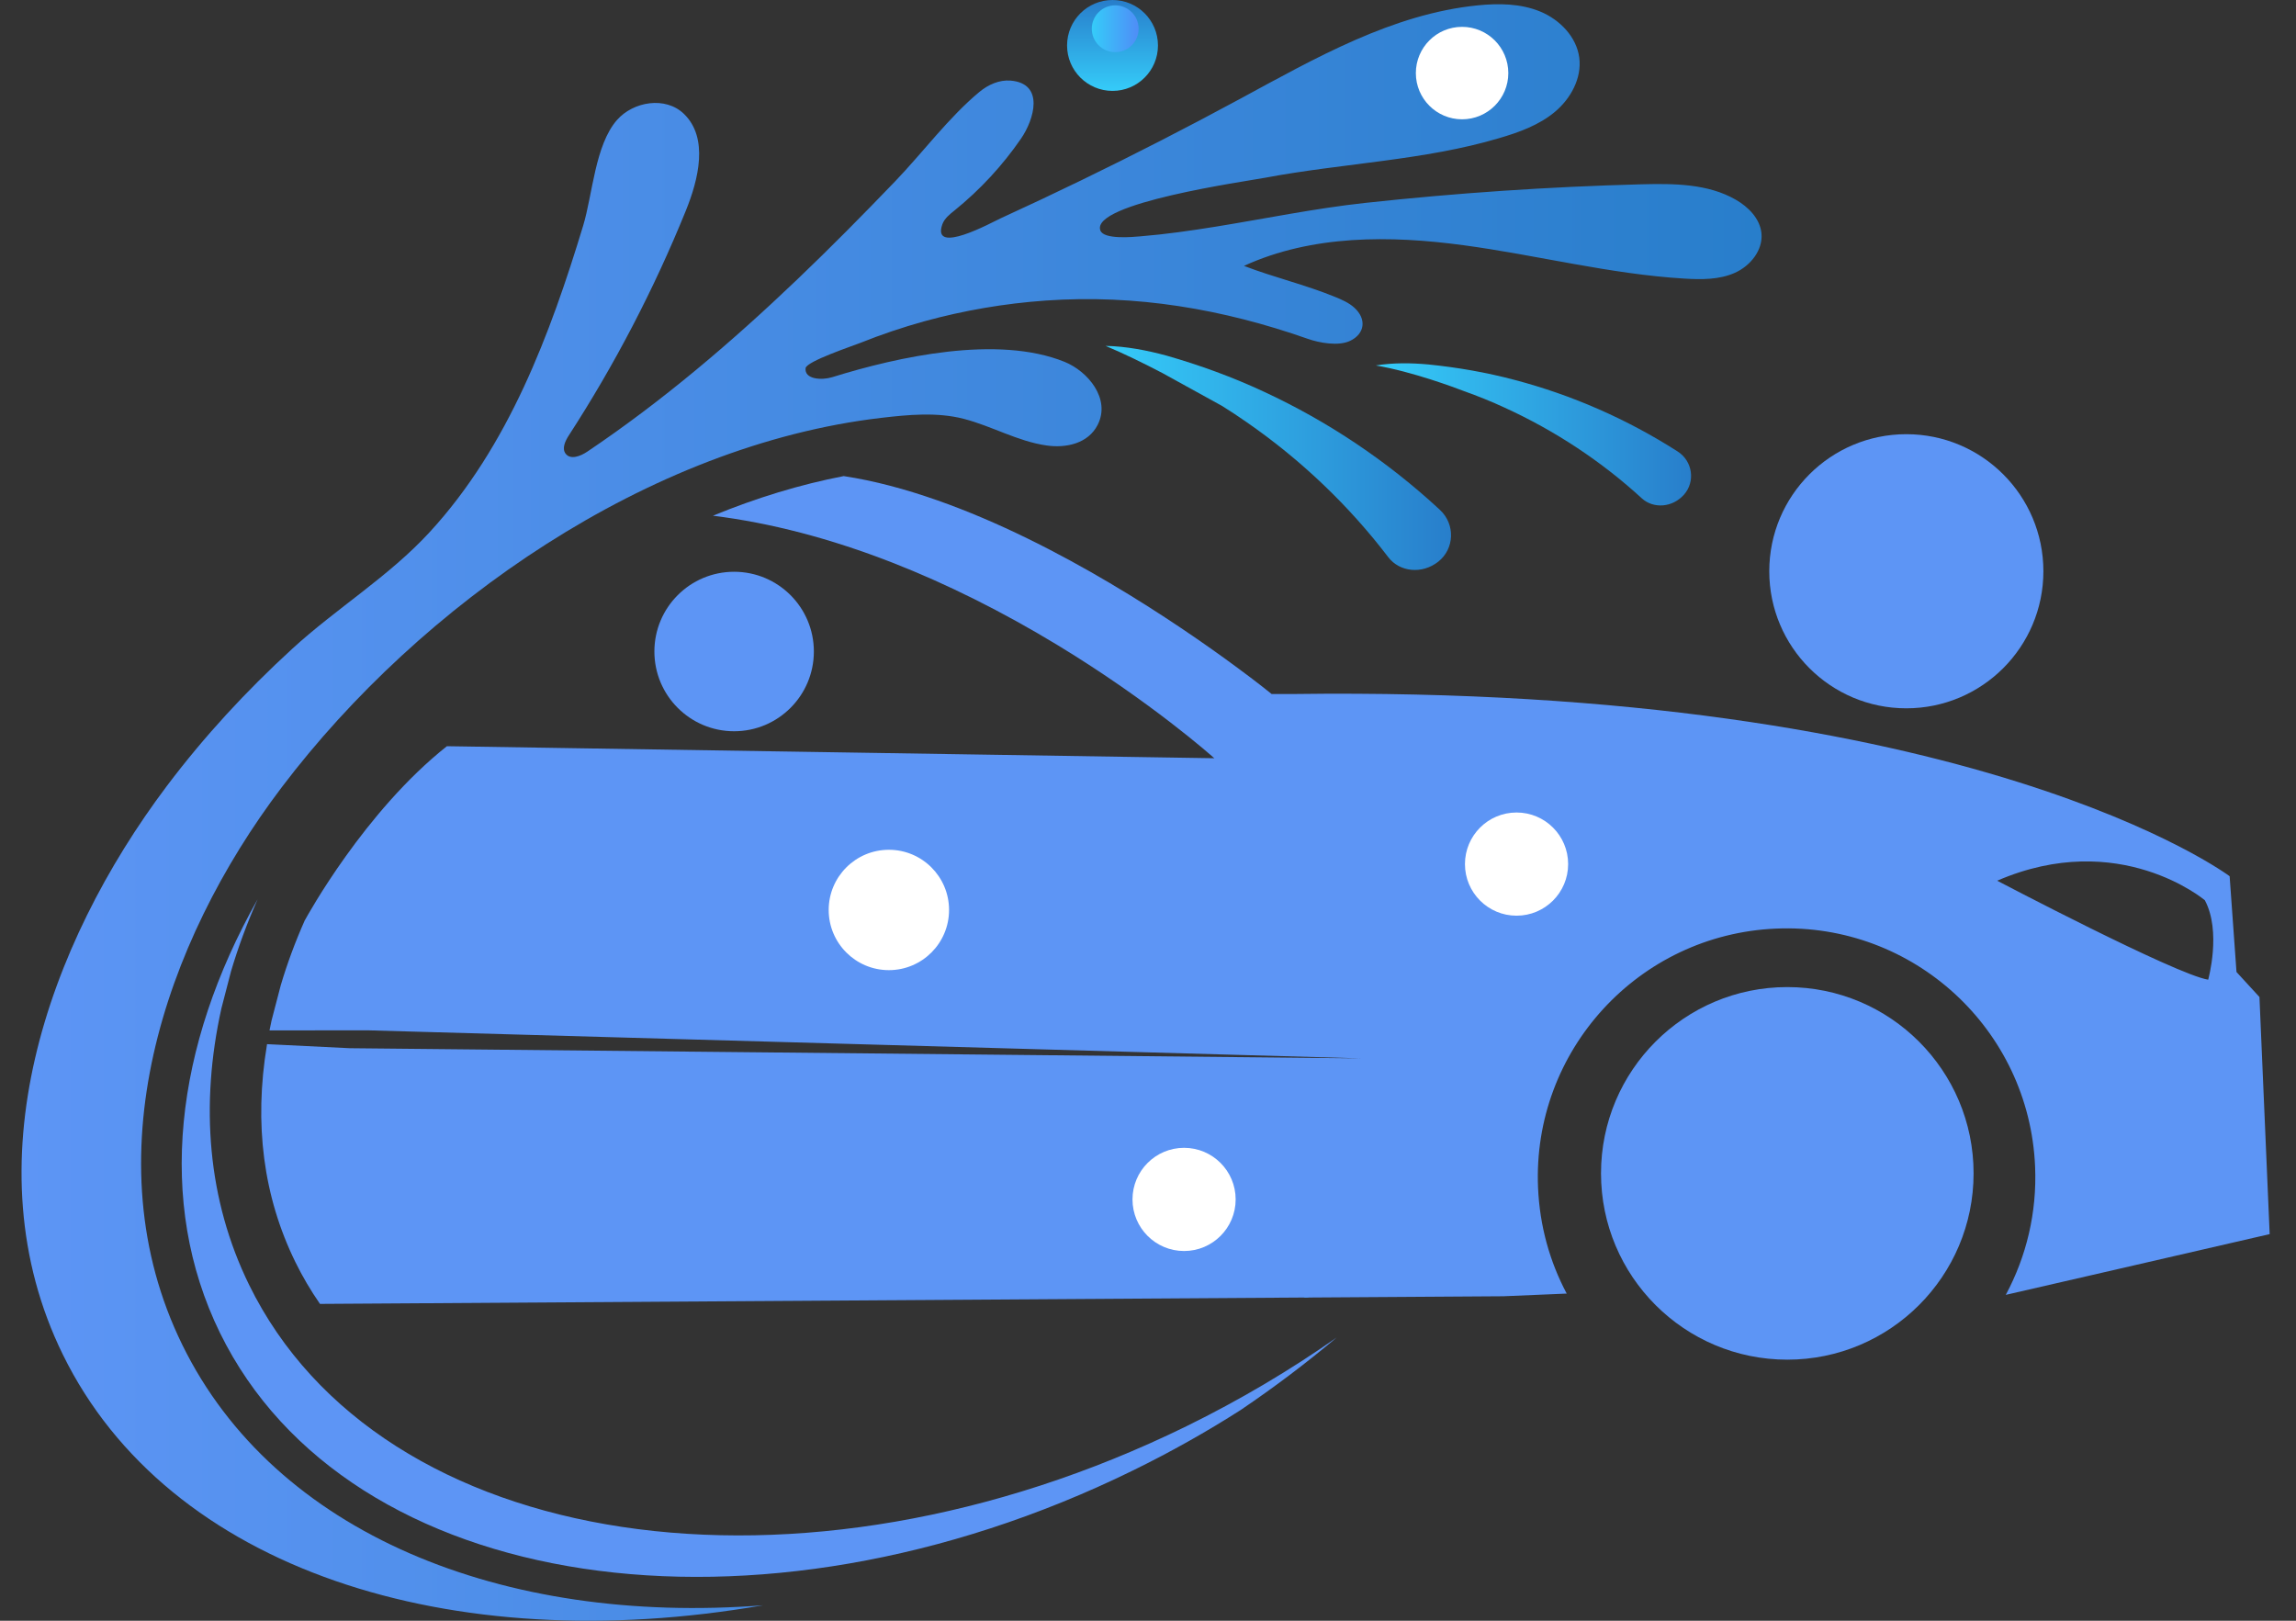 <svg width="85" height="60" viewBox="0 0 85 60" fill="none" xmlns="http://www.w3.org/2000/svg">
<rect x="0" y="0" width="85" height="60" fill="#333333" stroke="none"/>
<path d="M41.187 3.365C40.257 3.365 39.504 2.612 39.504 1.683C39.504 0.753 40.257 7.62939e-06 41.187 7.62939e-06C42.116 7.62939e-06 42.869 0.753 42.869 1.683C42.869 2.612 42.116 3.365 41.187 3.365Z" fill="url(#paint0_linear_6126_1148)"/>
<path d="M41.286 1.931C40.807 1.931 40.419 1.543 40.419 1.064C40.419 0.586 40.807 0.198 41.286 0.198C41.764 0.198 42.152 0.586 42.152 1.064C42.152 1.543 41.764 1.931 41.286 1.931Z" fill="url(#paint1_linear_6126_1148)"/>
<path d="M70.574 26.222C67.771 26.222 65.5 23.95 65.5 21.148C65.5 18.346 67.771 16.074 70.574 16.074C73.376 16.074 75.648 18.346 75.648 21.148C75.648 23.95 73.376 26.222 70.574 26.222Z" fill="#5D95F5"/>
<path d="M27.178 27.071C25.548 27.071 24.226 25.749 24.226 24.119C24.226 22.489 25.548 21.167 27.178 21.167C28.808 21.167 30.13 22.489 30.13 24.119C30.13 25.749 28.808 27.071 27.178 27.071Z" fill="#5D95F5"/>
<path d="M40.93 12.805C41.609 13.089 42.357 13.457 43.036 13.812L45.215 15.013L45.219 15.015H45.22C45.222 15.016 45.222 15.016 45.224 15.017C45.542 15.215 45.855 15.42 46.161 15.635C48.179 17.033 49.948 18.729 51.394 20.626C51.815 21.179 52.65 21.268 53.25 20.79C53.843 20.319 53.887 19.413 53.306 18.874C51.358 17.068 49.152 15.597 46.804 14.507C45.631 13.959 44.422 13.519 43.189 13.166C42.458 12.968 41.689 12.819 40.93 12.805Z" fill="url(#paint2_linear_6126_1148)"/>
<path d="M50.935 13.53C52.283 13.755 53.913 14.369 54.163 14.466C54.187 14.474 54.197 14.479 54.197 14.479C54.712 14.662 55.216 14.865 55.707 15.093C57.585 15.951 59.304 17.093 60.782 18.449C61.215 18.843 61.919 18.793 62.346 18.309C62.766 17.829 62.668 17.073 62.107 16.713C60.223 15.508 58.179 14.618 56.071 14.064C55.018 13.784 53.952 13.601 52.876 13.492C52.237 13.434 51.573 13.425 50.935 13.53Z" fill="url(#paint3_linear_6126_1148)"/>
<path d="M48.389 47.953C48.348 47.981 48.309 48.01 48.269 48.035H48.453L48.389 47.953Z" fill="url(#paint4_linear_6126_1148)"/>
<path d="M8.144 49.344C12.872 58.99 28.002 61.27 41.941 54.438C43.34 53.753 44.675 53.003 45.938 52.194C47.188 51.348 48.371 50.454 49.485 49.515C47.769 50.72 45.909 51.824 43.922 52.8C29.61 59.814 14.074 57.468 9.221 47.563C7.682 44.422 7.405 40.899 8.197 37.329L8.553 35.957C8.817 35.068 9.146 34.178 9.537 33.293C6.475 38.715 5.77 44.498 8.144 49.344Z" fill="#5D95F5"/>
<path d="M2.325 50.143C6.22 58.094 16.663 61.441 28.251 59.428C18.6 60.176 10.168 56.764 6.749 49.786C3.368 42.886 6.055 34.915 10.433 29.141C15.579 22.354 24.017 16.482 32.61 15.471C33.615 15.353 34.69 15.249 35.678 15.505C36.723 15.775 37.675 16.34 38.753 16.493C39.466 16.594 40.286 16.422 40.638 15.726C41.127 14.761 40.272 13.744 39.41 13.395C36.931 12.393 33.251 13.204 30.811 13.963C30.414 14.086 29.775 14.043 29.824 13.629C29.854 13.377 31.59 12.799 31.85 12.694C32.621 12.385 33.41 12.119 34.21 11.897C35.68 11.492 37.19 11.234 38.711 11.127C42.054 10.891 45.274 11.44 48.411 12.542C48.841 12.694 49.55 12.824 49.981 12.619C50.531 12.358 50.599 11.809 50.139 11.391C49.937 11.207 49.678 11.095 49.424 10.991C48.324 10.54 47.144 10.264 46.053 9.843C48.58 8.687 51.47 8.713 54.172 9.077C56.91 9.445 59.604 10.149 62.362 10.314C62.992 10.352 63.648 10.357 64.224 10.101C64.801 9.844 65.275 9.258 65.21 8.63C65.154 8.092 64.728 7.662 64.26 7.393C63.221 6.794 61.955 6.793 60.757 6.823C57.34 6.913 53.926 7.144 50.528 7.513C48.672 7.715 46.842 8.095 45 8.392C44.081 8.54 43.159 8.672 42.231 8.748C41.963 8.771 40.866 8.88 40.737 8.533C40.361 7.52 46.117 6.716 46.843 6.579C49.697 6.042 52.728 5.94 55.501 5.114C56.236 4.899 56.975 4.633 57.563 4.142C58.15 3.651 58.565 2.894 58.466 2.135C58.364 1.36 57.742 0.725 57.019 0.427C56.296 0.129 55.487 0.12 54.709 0.198C51.548 0.514 48.697 2.15 45.904 3.662C43.969 4.709 42.011 5.713 40.031 6.674C39.041 7.155 38.046 7.624 37.045 8.082C36.737 8.224 34.468 9.474 34.888 8.3C34.968 8.084 35.16 7.933 35.34 7.789C36.282 7.027 37.114 6.129 37.8 5.131C38.283 4.429 38.683 3.09 37.413 2.984C36.994 2.949 36.58 3.136 36.256 3.405C35.126 4.343 34.163 5.647 33.139 6.713C31.955 7.945 30.754 9.162 29.518 10.342C27.092 12.66 24.529 14.846 21.742 16.72C21.496 16.886 21.124 17.033 20.942 16.798C20.791 16.604 20.926 16.324 21.06 16.116C22.762 13.491 24.212 10.704 25.388 7.805C25.866 6.626 26.236 5.107 25.324 4.22C24.636 3.55 23.441 3.759 22.842 4.442C22.028 5.37 21.939 7.2 21.589 8.355C20.37 12.373 18.823 16.529 15.912 19.694C14.392 21.347 12.469 22.508 10.818 24.019C9.124 25.57 7.558 27.264 6.176 29.099C1.749 34.982 -1.125 43.104 2.325 50.143Z" fill="url(#paint5_linear_6126_1148)"/>
<path d="M9.881 38.69C9.878 38.684 9.881 38.678 9.885 38.671C9.881 38.664 9.885 38.659 9.885 38.655L12.941 38.805L50.377 39.181L13.622 38.143L9.978 38.146C9.978 38.139 9.981 38.133 9.981 38.127C9.981 38.124 9.985 38.118 9.985 38.111C10.007 38 10.03 37.888 10.054 37.776L10.395 36.472C10.63 35.676 10.93 34.867 11.286 34.065L11.29 34.062C11.366 33.922 13.496 30.038 16.545 27.625L17.147 27.634L44.956 28.07L44.922 28.042C44.899 28.02 42.636 25.998 39.157 23.885C37.111 22.644 35.051 21.616 33.036 20.829C30.754 19.938 28.522 19.355 26.393 19.092C28.007 18.429 29.634 17.933 31.235 17.625C32.365 17.797 33.52 18.108 34.67 18.512C34.679 18.516 34.692 18.519 34.701 18.522C39.202 20.104 43.582 23.08 45.721 24.655C46.581 25.285 47.077 25.693 47.077 25.693H47.86C73.121 25.356 82.543 32.438 82.543 32.438L82.797 35.984L83.647 36.91L84.025 45.686H84.022L84.019 45.689L77.277 47.242L74.256 47.936C75.013 46.526 75.415 44.899 75.341 43.184C75.125 38.101 70.828 34.157 65.748 34.377C60.664 34.593 56.721 38.891 56.94 43.971C57.001 45.387 57.376 46.715 58.001 47.889L55.658 47.988L48.454 48.035H48.27L11.846 48.271C11.506 47.781 11.2 47.262 10.936 46.724C9.751 44.309 9.397 41.609 9.881 38.69ZM81.749 36.268C81.749 36.268 82.248 34.485 81.625 33.327C81.625 33.327 78.46 30.649 73.937 32.604C73.937 32.604 80.554 36.08 81.749 36.268Z" fill="#5D95F5"/>
<path d="M59.539 43.721C59.696 47.383 62.791 50.224 66.452 50.066C70.114 49.909 72.954 46.814 72.797 43.153C72.64 39.491 69.545 36.651 65.884 36.807C62.222 36.964 59.381 40.06 59.539 43.721Z" fill="black"/>
<path d="M65.883 36.792C69.547 36.633 72.657 39.488 72.813 43.152C72.972 46.819 70.117 49.925 66.453 50.084C62.79 50.24 59.68 47.385 59.521 43.721C59.364 40.058 62.22 36.948 65.883 36.792ZM66.45 50.05C70.097 49.894 72.937 46.8 72.781 43.155C72.626 39.508 69.532 36.668 65.884 36.824C62.24 36.979 59.4 40.073 59.556 43.721C59.712 47.366 62.805 50.206 66.45 50.05Z" fill="#231F20"/>
<path d="M59.539 43.721C59.696 47.383 62.791 50.224 66.452 50.066C70.114 49.909 72.954 46.814 72.797 43.153C72.64 39.491 69.545 36.651 65.884 36.807C62.222 36.964 59.381 40.06 59.539 43.721Z" fill="#5D95F5"/>
<path d="M65.883 36.792C69.547 36.633 72.657 39.488 72.813 43.152C72.972 46.819 70.117 49.925 66.453 50.084C62.79 50.24 59.68 47.385 59.521 43.721C59.364 40.058 62.22 36.948 65.883 36.792ZM66.45 50.05C70.097 49.894 72.937 46.8 72.781 43.155C72.626 39.508 69.532 36.668 65.884 36.824C62.24 36.979 59.4 40.073 59.556 43.721C59.712 47.366 62.805 50.206 66.45 50.05Z" fill="#0D2269"/>
<path d="M66.167 50.335C62.358 50.335 59.271 47.247 59.271 43.438C59.271 39.629 62.358 36.542 66.167 36.542C69.976 36.542 73.064 39.629 73.064 43.438C73.064 47.247 69.976 50.335 66.167 50.335Z" fill="#5D95F5"/>
<path d="M43.836 46.313C42.781 46.313 41.926 45.458 41.926 44.403C41.926 43.349 42.781 42.493 43.836 42.493C44.89 42.493 45.745 43.349 45.745 44.403C45.745 45.458 44.89 46.313 43.836 46.313Z" fill="white"/>
<path d="M56.144 33.899C55.089 33.899 54.234 33.044 54.234 31.989C54.234 30.934 55.089 30.079 56.144 30.079C57.199 30.079 58.054 30.934 58.054 31.989C58.054 33.044 57.199 33.899 56.144 33.899Z" fill="white"/>
<path d="M32.907 35.915C31.677 35.915 30.679 34.917 30.679 33.687C30.679 32.457 31.677 31.459 32.907 31.459C34.137 31.459 35.135 32.457 35.135 33.687C35.135 34.917 34.137 35.915 32.907 35.915Z" fill="white"/>
<path d="M54.127 4.417C53.182 4.417 52.416 3.65 52.416 2.706C52.416 1.761 53.182 0.994 54.127 0.994C55.072 0.994 55.839 1.761 55.839 2.706C55.839 3.65 55.072 4.417 54.127 4.417Z" fill="white"/>
<defs>
<linearGradient id="paint0_linear_6126_1148" x1="41.187" y1="0.025" x2="41.187" y2="3.39" gradientUnits="userSpaceOnUse">
<stop stop-color="#287ECB"/>
<stop offset="1" stop-color="#35CCF9"/>
</linearGradient>
<linearGradient id="paint1_linear_6126_1148" x1="42.152" y1="1.064" x2="40.419" y2="1.064" gradientUnits="userSpaceOnUse">
<stop stop-color="#4F8DF7"/>
<stop offset="1" stop-color="#35CCF9"/>
</linearGradient>
<linearGradient id="paint2_linear_6126_1148" x1="53.719" y1="16.953" x2="40.93" y2="16.953" gradientUnits="userSpaceOnUse">
<stop stop-color="#287ECB"/>
<stop offset="1" stop-color="#35CCF9"/>
</linearGradient>
<linearGradient id="paint3_linear_6126_1148" x1="62.605" y1="16.081" x2="50.935" y2="16.081" gradientUnits="userSpaceOnUse">
<stop stop-color="#287ECB"/>
<stop offset="1" stop-color="#35CCF9"/>
</linearGradient>
<linearGradient id="paint4_linear_6126_1148" x1="48.453" y1="47.994" x2="48.269" y2="47.994" gradientUnits="userSpaceOnUse">
<stop stop-color="#287ECB"/>
<stop offset="1" stop-color="#35CCF9"/>
</linearGradient>
<linearGradient id="paint5_linear_6126_1148" x1="65.216" y1="30.08" x2="0.798" y2="30.08" gradientUnits="userSpaceOnUse">
<stop stop-color="#287ECB"/>
<stop offset="1" stop-color="#5D95F5"/>
</linearGradient>
</defs>
</svg>
